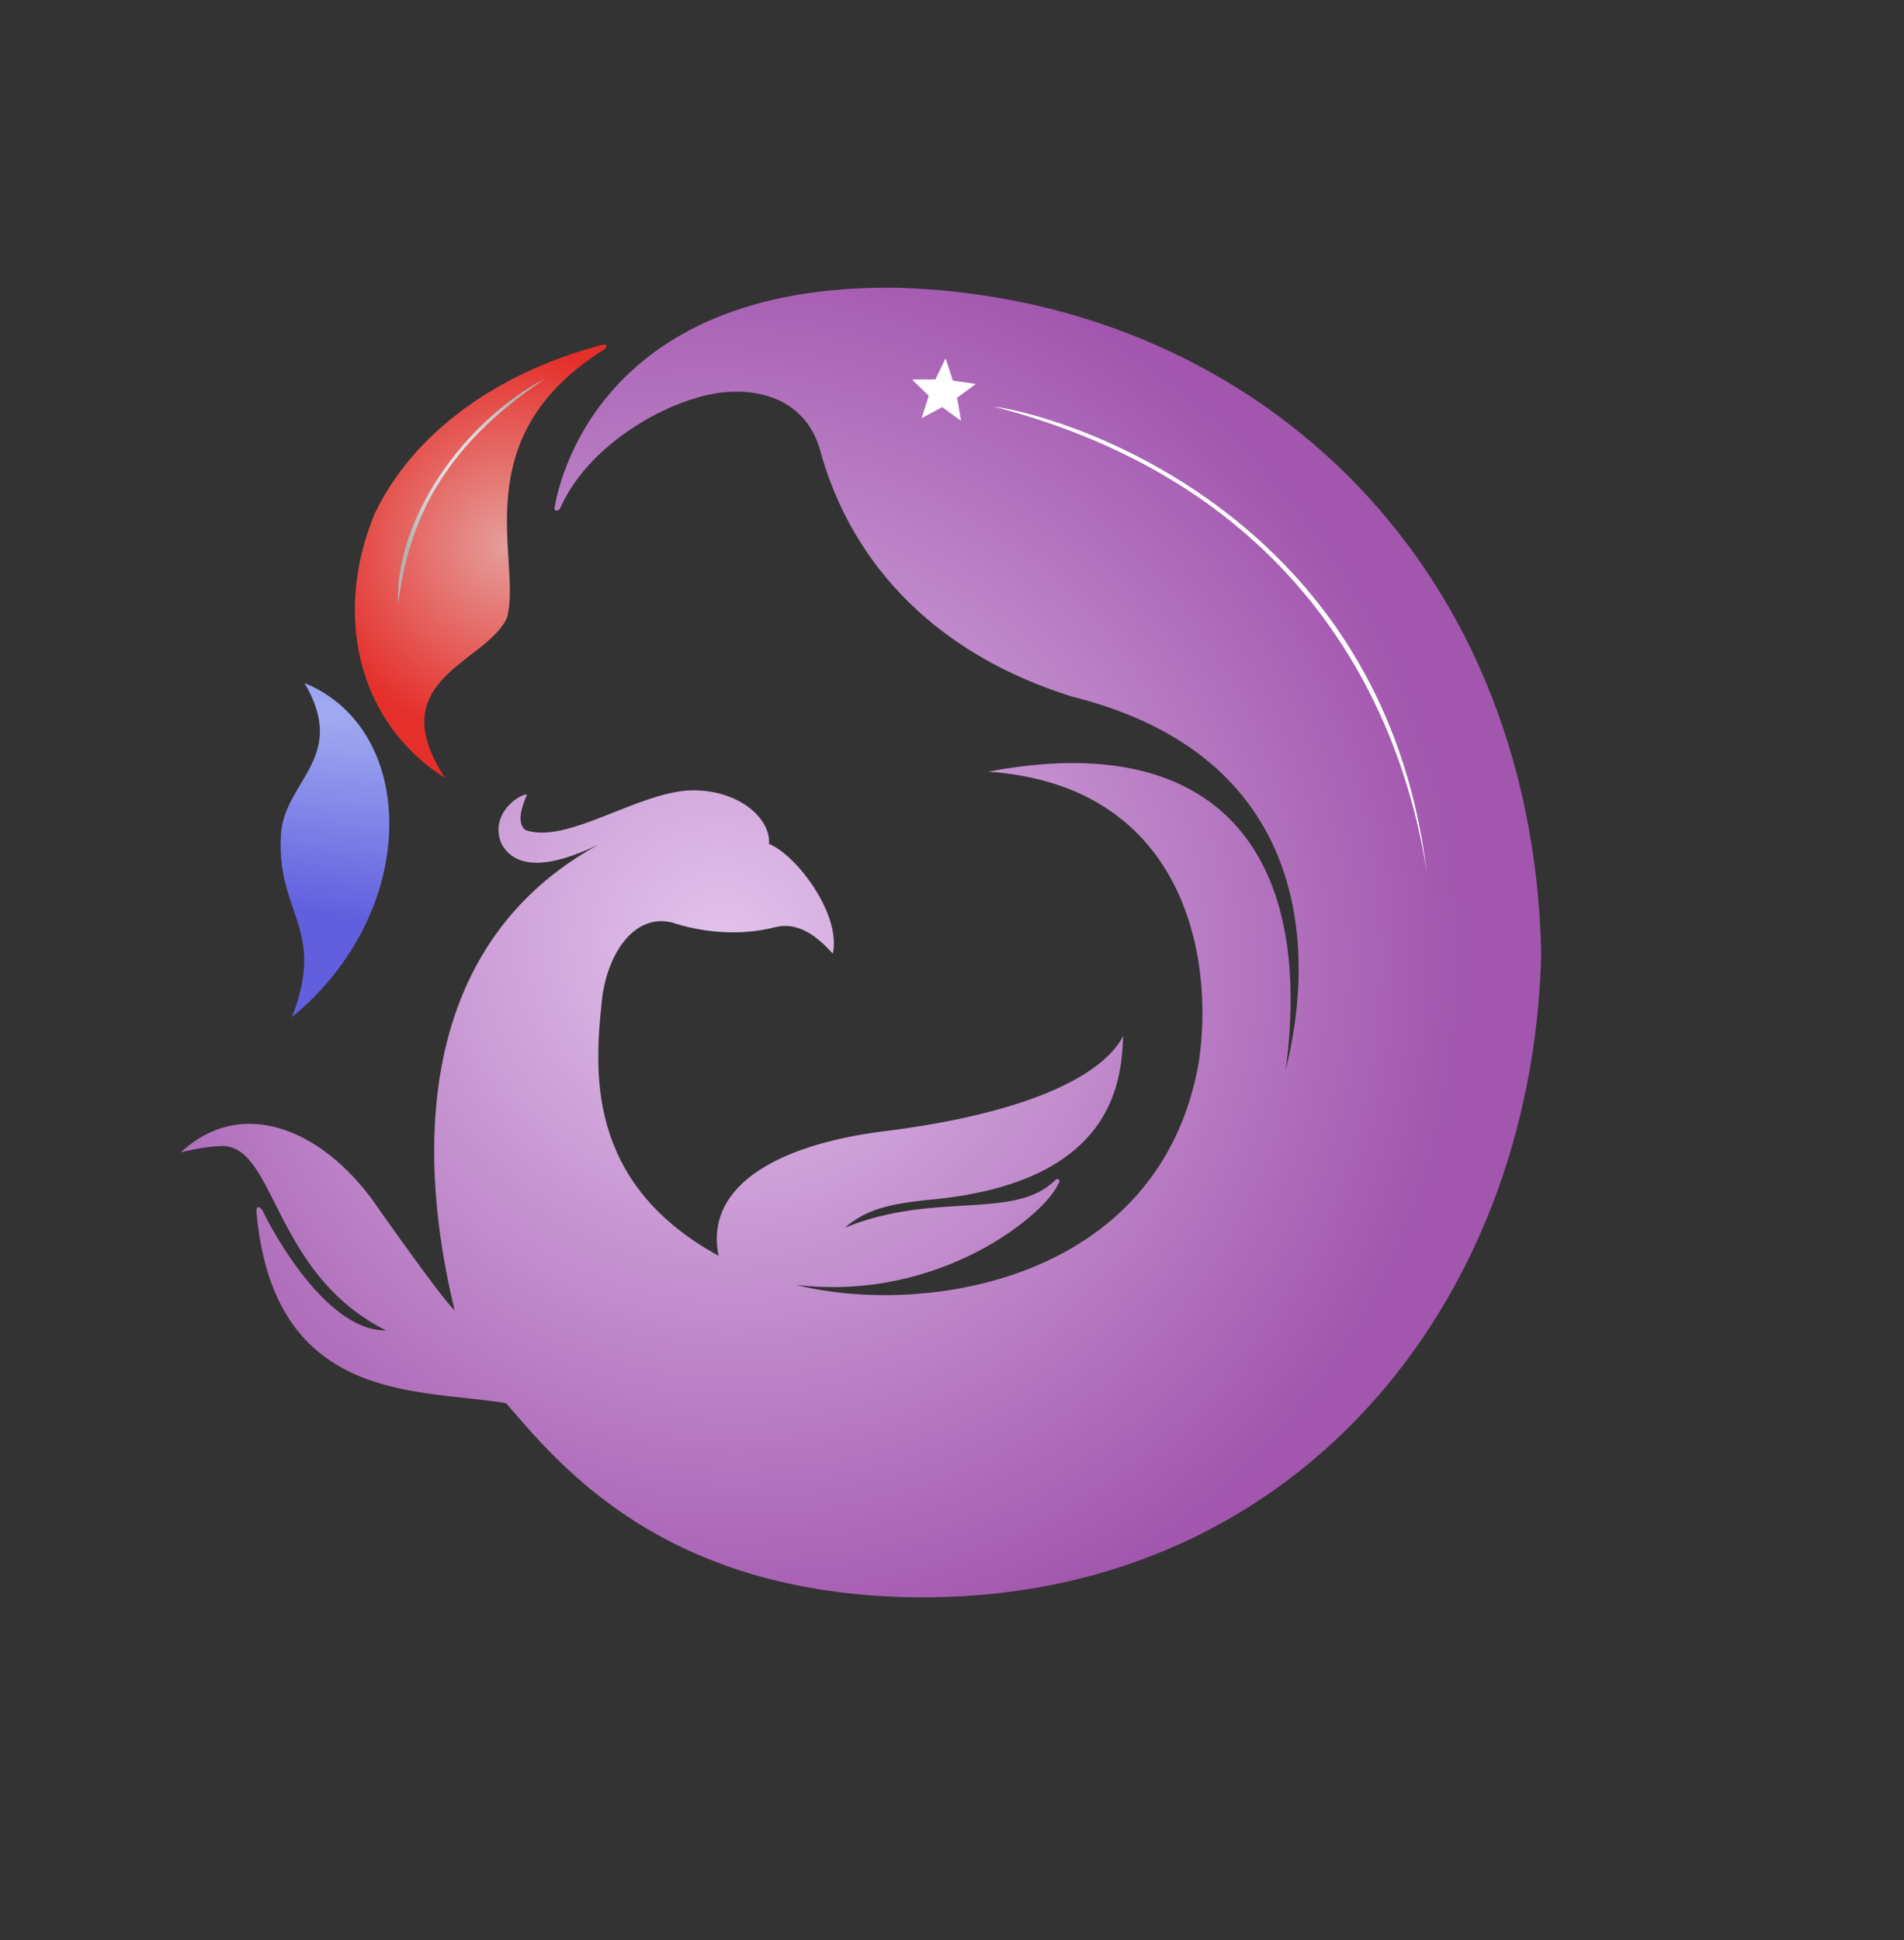 <?xml version="1.0" encoding="UTF-8" standalone="no"?><!DOCTYPE svg PUBLIC "-//W3C//DTD SVG 1.1//EN" "http://www.w3.org/Graphics/SVG/1.1/DTD/svg11.dtd"><svg width="100%" height="100%" viewBox="0 0 1162 1184" version="1.1" xmlns="http://www.w3.org/2000/svg" xmlns:xlink="http://www.w3.org/1999/xlink" xml:space="preserve" style="fill-rule:evenodd;clip-rule:evenodd;stroke-linejoin:round;stroke-miterlimit:1.414;"><rect x="0" y="0" width="1162" height="1184" fill="#333333" stroke="none"/><g id="Layer-1"><clipPath id="_clip1"><path d="M171.491,509.018c-3.102,48.635 27.927,57.237 6.693,111.628c78.502,-64.329 77.322,-175.41 7.653,-203.834c26.841,45.504 -12.063,59.207 -14.346,92.206Z"/></clipPath><g clip-path="url(#_clip1)"><path d="M183.464,416.426l-32.488,199.796l93.497,15.203l32.488,-199.795l-93.497,-15.204Z" style="fill:url(#_Radial2);fill-rule:nonzero;"/></g><clipPath id="_clip3"><path d="M367.902,210.322c-69.808,18.361 -117.737,57.829 -139.28,103.25c-24.806,59.724 -11.75,126.426 43.039,161.244c-39.751,-60.639 25.669,-70.323 37.784,-97.983c9.48,-34.58 -27.363,-108.789 58.457,-163.041c1.46,-0.532 3.508,-3.587 0.994,-3.587c-0.274,0 -0.604,0.036 -0.994,0.117l0,0Z"/></clipPath><g clip-path="url(#_clip3)"><path d="M362.683,193.968l-215.727,115.948l96.715,179.944l215.727,-115.947l-96.715,-179.945l0,0Z" style="fill:url(#_Radial4);fill-rule:nonzero;"/></g><path d="M242.953,369.005c6.54,-52.075 27.663,-96.48 89.87,-138.044c-49.893,26.12 -92.086,86.042 -89.87,138.044l0,0Z" style="fill:url(#_Radial5);fill-rule:nonzero;"/><clipPath id="_clip6"><path d="M540.919,175.571c-185.59,0.219 -202.076,133.148 -202.515,134.636c-0.444,1.509 2.379,2.082 3.402,0c19.139,-43.172 74.417,-70.483 104.355,-71.1c26.649,-1.19 46.992,10.976 54.053,34.578c14.087,52.825 54.035,119.958 154.021,151.405c144.805,36.003 149.174,153.461 130.426,227.719c17.777,-133.94 -43.205,-208.197 -181.52,-181.915c118.33,8.221 138.563,111.209 128.419,177.679c-23.89,134.605 -169.113,154.881 -245.799,135.465c87.99,10.691 153.01,-43.535 160.296,-62.1c1.489,-1.409 -0.455,-3.219 -1.742,-2.078c-24.978,25.304 -73.341,6.66 -128.842,29.372c11.983,-9.972 23.175,-14.087 49.99,-16.928c116.82,-10.006 118.848,-75.089 120.022,-100.252c-9.273,18.98 -45.292,44.961 -141.331,57.689c-67.292,7.616 -114.605,32.855 -105.571,76.598c-82.026,-44.786 -75.474,-114.663 -71.306,-155.363c2.896,-28.274 19.474,-53.753 42.725,-48.051c17.382,5.707 40.526,8.655 62.782,2.941c15.416,-3.958 27.029,6.933 35.504,16.063c5.155,-23.879 -22.002,-60.102 -39.012,-66.982c1.363,-13.734 -15.382,-31.374 -43.334,-32.615c-14.98,-0.867 -32.646,5.987 -49.943,12.841c-20.699,8.203 -40.866,16.406 -55.262,11.371c-5.372,-3.89 -2.678,-13.663 0.894,-21.667c-3.908,-0.756 -23.422,11.45 -15.576,30.07c8.776,15.671 29.093,14.886 59.062,0.536c-133.452,73.291 -98.988,236.906 -87.634,284.213c-9.059,-8.867 -42.621,-56.858 -46.412,-62.074c-31.087,-46.369 -81.792,-70.466 -120.755,-34.411c3.142,-0.726 14.152,-3.58 25.492,-3.865c32.586,0.232 30.886,78.059 99.714,112.466c-38.829,0.701 -73.527,-69.23 -74.775,-72.067c-1.262,-2.867 -4.637,-5.335 -4.214,0c10.59,117.821 100.119,107.563 152.325,116.539c31.965,36.784 95.135,116.244 248.997,118.464c229.355,2.85 377.384,-176.464 382.767,-392.819c-5.366,-245.032 -181.597,-400.441 -393.028,-406.309c-1.944,-0.031 -3.847,-0.047 -5.755,-0.049l-0.92,0l0,0Z"/></clipPath><g clip-path="url(#_clip6)"><path d="M0,755.05l698.809,428.663l463.162,-755.049l-698.809,-428.664l-463.162,755.05l0,0Z" style="fill:url(#_Radial7);fill-rule:nonzero;"/></g><path d="M870.647,531.52c-26.44,-214.355 -214.551,-276.652 -264.375,-283.477c185.128,47.951 248.229,180.987 264.375,283.477" style="fill:#fff;fill-rule:nonzero;"/><path d="M576.822,219.205c0.044,-0.092 0.14,-0.148 0.241,-0.14c0.101,0.007 0.188,0.075 0.219,0.171l4.229,13.044l13.496,1.908c0.099,0.015 0.182,0.089 0.207,0.188c0.024,0.099 -0.014,0.203 -0.096,0.263l-11.015,8.093l2.355,13.517c0.017,0.1 -0.027,0.202 -0.113,0.255c-0.086,0.055 -0.196,0.051 -0.278,-0.009l-11.037,-8.041l-12.039,6.445c-0.09,0.048 -0.199,0.036 -0.276,-0.029c-0.079,-0.066 -0.109,-0.172 -0.078,-0.269l4.194,-13.063l-9.796,-9.534c-0.072,-0.07 -0.096,-0.178 -0.058,-0.274c0.038,-0.094 0.13,-0.156 0.231,-0.157l13.629,-0.032l5.985,-12.336l0,0Z" style="fill:#fff;fill-rule:nonzero;"/></g><defs><radialGradient id="_Radial2" cx="0" cy="0" r="1" gradientUnits="userSpaceOnUse" gradientTransform="matrix(-19.605,120.564,370.492,60.246,190.862,433.071)"><stop offset="0%" style="stop-color:#a2acf1;stop-opacity:1"/><stop offset="100%" style="stop-color:#625fdf;stop-opacity:1"/></radialGradient><radialGradient id="_Radial4" cx="0" cy="0" r="1" gradientUnits="userSpaceOnUse" gradientTransform="matrix(-105.371,56.634,56.634,105.371,309.799,333.071)"><stop offset="0%" style="stop-color:#e59f9c;stop-opacity:1"/><stop offset="100%" style="stop-color:#e52f2b;stop-opacity:1"/></radialGradient><radialGradient id="_Radial5" cx="0" cy="0" r="1" gradientUnits="userSpaceOnUse" gradientTransform="matrix(44.977,0,0,-69.022,287.862,300.009)"><stop offset="0%" style="stop-color:#fff;stop-opacity:1"/><stop offset="100%" style="stop-color:#b3b3b3;stop-opacity:1"/></radialGradient><radialGradient id="_Radial7" cx="0" cy="0" r="1" gradientUnits="userSpaceOnUse" gradientTransform="matrix(391.251,240.001,231.012,-376.598,439.862,575.446)"><stop offset="0%" style="stop-color:#e2c3ec;stop-opacity:1"/><stop offset="100%" style="stop-color:#a256ae;stop-opacity:1"/></radialGradient></defs></svg>